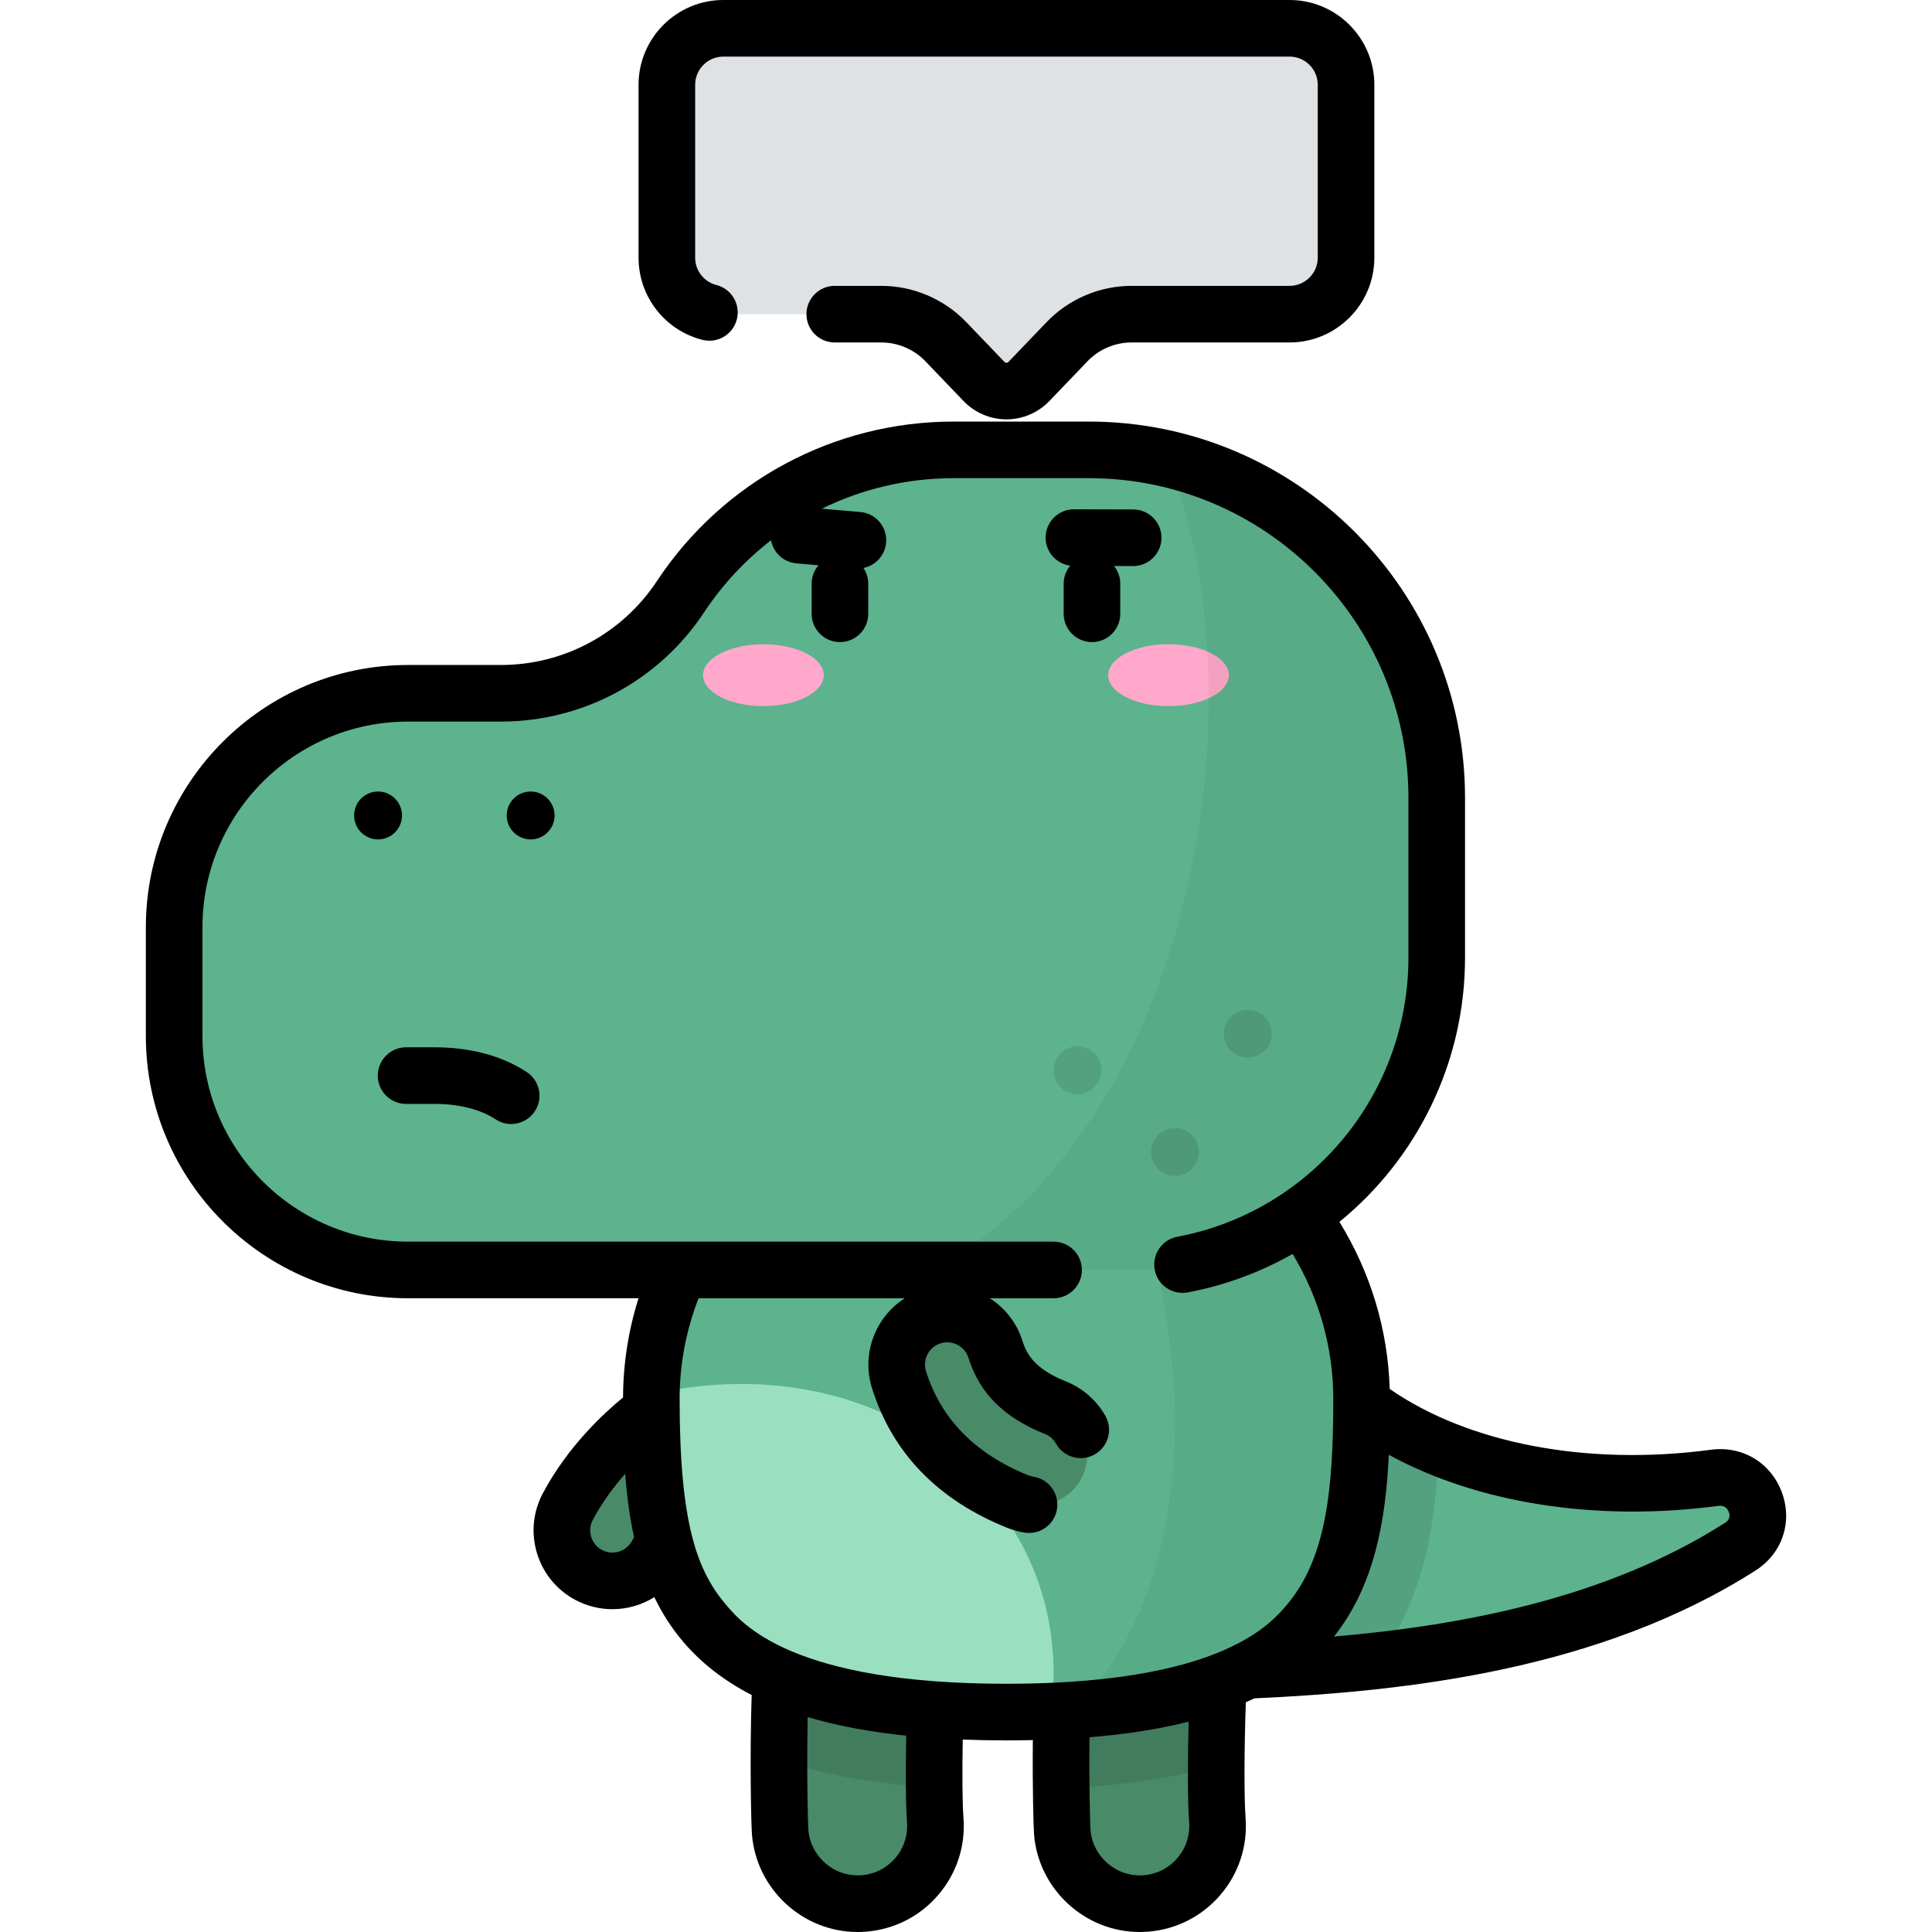 <svg id="etym288t0h71" xmlns="http://www.w3.org/2000/svg" xmlns:xlink="http://www.w3.org/1999/xlink" viewBox="0 0 512.001 512.001" shape-rendering="geometricPrecision" text-rendering="geometricPrecision"><style><![CDATA[#etym288t0h725 {animation: etym288t0h725_c_o 1000ms linear infinite normal forwards}@keyframes etym288t0h725_c_o { 0% {opacity: 0} 60% {opacity: 0} 90% {opacity: 1} 100% {opacity: 0} }#etym288t0h726 {animation: etym288t0h726_c_o 1000ms linear infinite normal forwards}@keyframes etym288t0h726_c_o { 0% {opacity: 0} 30% {opacity: 0} 60% {opacity: 1} 90% {opacity: 1} 100% {opacity: 0} }#etym288t0h727 {animation: etym288t0h727_c_o 1000ms linear infinite normal forwards}@keyframes etym288t0h727_c_o { 0% {opacity: 0} 30% {opacity: 1} 90% {opacity: 1} 100% {opacity: 0} }]]></style><path id="etym288t0h72" d="M191.701,7.5L341.741,7.5C350.012,7.5,356.718,14.205,356.718,22.477L356.718,68.279C356.718,76.55,350.013,83.256,341.741,83.256L299.867,83.256C293.423,83.256,287.258,85.885,282.798,90.536L272.661,101.106C269.421,104.484,264.02,104.484,260.78,101.106L250.643,90.536C246.183,85.885,240.018,83.256,233.574,83.256L191.7,83.256C183.429,83.256,176.723,76.551,176.723,68.279L176.723,22.477C176.724,14.205,183.429,7.5,191.701,7.5Z" fill="rgb(222,226,229)" stroke="none" stroke-width="1"/><path id="etym288t0h73" d="M162.297,418.954C160.166,418.954,158.004,418.445,155.993,417.37C149.466,413.882,147.003,405.764,150.491,399.237C157.718,385.713,168.648,377.06,172.24,374.217L172.535,373.983C178.33,369.381,186.758,370.346,191.361,376.141C195.964,381.936,194.998,390.364,189.204,394.967L188.874,395.229C186.098,397.426,178.726,403.263,174.127,411.868C171.712,416.384,167.082,418.954,162.297,418.954Z" fill="rgb(73,138,104)" stroke="none" stroke-width="1"/><path id="etym288t0h74" d="M274.045,443.506C336.574,443.506,408.533,443.506,461.212,409.873C470.226,404.118,465.013,390.218,454.412,391.633C412.695,397.202,377.653,386.583,357.671,369.381L274.045,443.506Z" fill="rgb(92,179,142)" stroke="none" stroke-width="1"/><path id="etym288t0h75" d="M381.258,383.572C380.561,403.541,377.496,423.474,365.186,440.047C334.704,443.506,303.339,443.506,274.044,443.506L357.67,369.381C364.076,374.895,372.035,379.727,381.258,383.572Z" opacity="0.1" fill="rgb(0,0,0)" stroke="none" stroke-width="1"/><g id="etym288t0h76"><path id="etym288t0h77" d="M302.038,504.5C291.37,504.501,282.338,496.28,281.506,485.465C281.252,482.165,279.931,429.422,285.487,415.782C289.783,405.238,301.811,400.172,312.356,404.468C322.468,408.587,327.541,419.822,324.149,430.036C322.671,437.643,321.822,472.002,322.614,482.304C323.487,493.656,314.991,503.565,303.641,504.438C303.103,504.48,302.567,504.5,302.038,504.5ZM323.679,431.313C323.676,431.321,323.673,431.329,323.67,431.336C323.673,431.328,323.676,431.32,323.679,431.313Z" fill="rgb(73,138,104)" stroke="none" stroke-width="1"/><path id="etym288t0h78" d="M227.277,504.5C216.61,504.501,207.577,496.28,206.746,485.466C206.492,482.167,205.169,429.423,210.727,415.781C215.023,405.238,227.055,400.174,237.596,404.469C247.708,408.589,252.78,419.824,249.388,430.038C247.91,437.646,247.06,472.004,247.853,482.305C248.726,493.656,240.232,503.566,228.88,504.439C228.342,504.479,227.807,504.5,227.277,504.5ZM248.917,431.314C248.914,431.322,248.91,431.33,248.907,431.338C248.911,431.329,248.914,431.322,248.917,431.314Z" fill="rgb(73,138,104)" stroke="none" stroke-width="1"/></g><path id="etym288t0h79" d="M312.356,404.468C301.811,400.171,289.783,405.237,285.487,415.782C281.409,425.793,281.036,456.866,281.227,473.998C296.99,473.247,310.623,471.219,322.318,467.836C322.391,453.731,323.116,435.353,324.149,430.036C327.541,419.823,322.468,408.588,312.356,404.468Z" opacity="0.1" fill="rgb(0,0,0)" stroke="none" stroke-width="1"/><path id="etym288t0h710" d="M237.596,404.469C227.055,400.174,215.024,405.237,210.727,415.781C207.199,424.439,206.444,448.841,206.427,466.363C218.016,470.258,231.653,472.69,247.568,473.735C247.422,459.431,248.203,436.139,249.388,430.038C252.78,419.824,247.708,408.589,237.596,404.469Z" opacity="0.1" fill="rgb(0,0,0)" stroke="none" stroke-width="1"/><path id="etym288t0h711" d="M172.606,370.774C172.606,418.899,179.143,453.722,266.721,453.722C354.299,453.722,360.836,418.899,360.836,370.774C360.836,322.649,318.699,283.636,266.721,283.636C214.743,283.636,172.606,322.649,172.606,370.774Z" fill="rgb(92,179,142)" stroke="none" stroke-width="1"/><path id="etym288t0h712" d="M172.606,370.774C172.606,370.39,172.616,370.009,172.622,369.627C192.225,364.596,231.107,363.133,258.165,391.889C277.882,412.843,280.735,435.456,278.621,453.49C274.831,453.644,270.868,453.722,266.722,453.722C179.143,453.722,172.606,418.899,172.606,370.774Z" fill="rgb(155,223,193)" stroke="none" stroke-width="1"/><path id="etym288t0h713" d="M284.588,285.211C328.021,292.94,360.836,328.306,360.836,370.774C360.836,415.335,355.221,448.487,284.863,453.153C323.928,413.503,316.372,331.634,284.588,285.211Z" opacity="0.05" fill="rgb(0,0,0)" stroke="none" stroke-width="1"/><path id="etym288t0h714" d="M180.333,158.14L180.333,158.14C196.404,133.836,223.597,119.218,252.734,119.218L288.55,119.218C339.47,119.218,380.749,160.497,380.749,211.417L380.749,253.807C380.749,299.507,343.701,336.555,298.001,336.555L108.14,336.555C73.905,336.555,46.152,308.802,46.152,274.567L46.152,245.717C46.152,211.482,73.905,183.729,108.14,183.729L132.735,183.729C151.89,183.728,169.767,174.118,180.333,158.14Z" fill="rgb(92,179,142)" stroke="none" stroke-width="1"/><g id="etym288t0h715" opacity="0.1"><circle id="etym288t0h716" r="6.345" transform="matrix(1 0 0 1 330.67 273.95)" fill="rgb(0,0,0)" stroke="none" stroke-width="1"/><circle id="etym288t0h717" r="6.345" transform="matrix(1 0 0 1 285.56 283.64)" fill="rgb(0,0,0)" stroke="none" stroke-width="1"/><circle id="etym288t0h718" r="6.345" transform="matrix(1 0 0 1 311.37 305.28)" fill="rgb(0,0,0)" stroke="none" stroke-width="1"/></g><g id="etym288t0h719"><ellipse id="etym288t0h720" rx="15.993" ry="8.205" transform="matrix(1 0 0 1 309.68 178.93)" fill="rgb(255,168,203)" stroke="none" stroke-width="1"/><ellipse id="etym288t0h721" rx="15.993" ry="8.205" transform="matrix(1 0 0 1 202.31 178.93)" fill="rgb(255,168,203)" stroke="none" stroke-width="1"/></g><path id="etym288t0h722" d="M309.032,121.505C350.093,130.82,380.749,167.537,380.749,211.417L380.749,253.807C380.749,299.507,343.701,336.555,298.001,336.555L247.789,336.555C320.916,294.007,333.31,177.051,309.032,121.505Z" opacity="0.05" fill="rgb(0,0,0)" stroke="none" stroke-width="1"/><path id="etym288t0h723" d="M274.736,398.909C273.077,398.909,271.391,398.599,269.758,397.945C253.551,391.454,242.95,380.59,238.249,365.656C236.028,358.597,239.948,351.074,247.007,348.852C254.066,346.629,261.589,350.55,263.811,357.61C266.074,364.8,270.982,369.567,279.722,373.068C286.592,375.819,289.929,383.619,287.179,390.488C285.081,395.724,280.052,398.909,274.736,398.909Z" fill="rgb(73,138,104)" stroke="none" stroke-width="1"/><g id="etym288t0h724"><circle id="etym288t0h725" r="12.869" transform="matrix(1 0 0 1 319.42 45.38)" opacity="0" fill="rgb(73,80,89)" stroke="none" stroke-width="1"/><circle id="etym288t0h726" r="12.869" transform="matrix(1 0 0 1 266.72 45.38)" opacity="0" fill="rgb(73,80,89)" stroke="none" stroke-width="1"/><circle id="etym288t0h727" r="12.869" transform="matrix(1 0 0 1 214.03 45.38)" opacity="0" fill="rgb(73,80,89)" stroke="none" stroke-width="1"/></g><path id="etym288t0h728" d="M186.152,90.064C190.164,91.081,194.248,88.657,195.269,84.643C196.289,80.628,193.862,76.547,189.848,75.526C186.537,74.685,184.224,71.705,184.224,68.279L184.224,22.477C184.224,18.354,187.578,15,191.701,15L341.741,15C345.864,15,349.218,18.354,349.218,22.477L349.218,68.28C349.218,72.403,345.865,75.757,341.741,75.757L299.867,75.757C291.424,75.757,283.229,79.252,277.385,85.345L267.246,95.915C266.961,96.213,266.479,96.213,266.192,95.914L256.055,85.345C250.211,79.252,242.017,75.757,233.574,75.757L221.215,75.757C217.073,75.757,213.715,79.115,213.715,83.257C213.715,87.399,217.073,90.757,221.215,90.757L233.574,90.757C237.951,90.757,242.199,92.569,245.229,95.728L255.366,106.297C258.318,109.375,262.457,111.14,266.721,111.139C270.985,111.139,275.122,109.373,278.073,106.297L288.211,95.728C291.24,92.569,295.489,90.757,299.866,90.757L341.74,90.757C354.133,90.757,364.217,80.674,364.217,68.28L364.217,22.477C364.218,10.083,354.135,0,341.741,0L191.701,0C179.307,0,169.224,10.083,169.224,22.477L169.224,68.28C169.224,78.572,176.185,87.53,186.152,90.064ZM106.534,216.107C106.534,212.603,103.693,209.762,100.189,209.762C96.685,209.762,93.844,212.603,93.844,216.107C93.844,219.611,96.685,222.452,100.189,222.452C103.693,222.452,106.534,219.612,106.534,216.107ZM472.238,395.562C469.345,387.649,461.787,383.082,453.42,384.2C420.643,388.577,389.166,382.556,368.283,368.082C367.813,352.424,363.257,337.296,354.963,323.811C375.436,307.117,388.249,281.73,388.249,253.808L388.249,211.418C388.249,156.444,343.524,111.719,288.55,111.719L252.734,111.719C220.991,111.719,191.586,127.527,174.077,154.005C164.874,167.922,149.42,176.23,132.736,176.23L108.14,176.23C69.824,176.23,38.652,207.402,38.652,245.718L38.652,274.568C38.652,312.884,69.824,344.056,108.14,344.056L169.217,344.056C166.533,352.547,165.155,361.345,165.112,370.336C159.952,374.608,150.556,383.205,143.877,395.703C141.246,400.626,140.689,406.28,142.31,411.622C143.931,416.964,147.535,421.355,152.457,423.985C155.48,425.601,158.882,426.456,162.297,426.456C166.307,426.456,170.132,425.309,173.399,423.263C175.438,427.487,177.969,431.482,181.12,435.169C185.91,440.774,191.897,445.432,199.2,449.186C198.654,466.069,199.075,483.53,199.268,486.042C200.388,500.599,212.691,512.002,227.277,512.001C228,512.001,228.733,511.973,229.455,511.917C236.942,511.341,243.757,507.884,248.644,502.182C253.531,496.48,255.906,489.217,255.329,481.73C255.039,477.952,254.975,469.984,255.137,461.008C258.863,461.151,262.722,461.223,266.719,461.223C269.102,461.223,271.427,461.193,273.713,461.143C273.592,473.855,273.9,484.398,274.026,486.041C275.146,500.599,287.45,512.002,302.036,512C302.761,512,303.495,511.972,304.214,511.917C311.701,511.341,318.516,507.884,323.403,502.183C328.291,496.481,330.665,489.218,330.089,481.73C329.682,476.428,329.725,463.413,330.158,451.13C330.931,450.789,331.69,450.44,332.437,450.082C372.787,448.233,423.935,442.57,465.247,416.195C472.296,411.695,475.105,403.403,472.238,395.562ZM167.511,408.333C166.482,410.258,164.484,411.455,162.297,411.455C161.327,411.455,160.397,411.22,159.528,410.756C158.138,410.013,157.121,408.774,156.664,407.266C156.206,405.758,156.363,404.162,157.106,402.773C159.637,398.037,162.7,393.954,165.694,390.567C166.118,396.296,166.838,401.945,168.041,407.399C167.864,407.71,167.677,408.023,167.511,408.333ZM237.256,492.419C234.976,495.078,231.797,496.691,228.303,496.96C221.068,497.509,214.772,492.02,214.224,484.893C214.11,483.331,213.738,469.832,214.048,455.044C221.705,457.323,230.381,458.957,240.157,459.969C239.989,468.766,240,478.002,240.375,482.879C240.643,486.372,239.536,489.76,237.256,492.419ZM312.017,492.42C309.738,495.08,306.558,496.692,303.064,496.96C295.839,497.519,289.532,492.02,288.985,484.894C288.903,483.772,288.583,473.223,288.725,460.39C298.496,459.595,307.232,458.224,315.001,456.255C314.738,466.59,314.718,477.44,315.136,482.88C315.404,486.373,314.296,489.761,312.017,492.42ZM340.92,425.422C339.052,427.607,335.562,431.687,327.846,435.659C327.389,435.833,326.955,436.05,326.547,436.306C315.905,441.447,297.877,446.221,266.721,446.221C238.548,446.221,221.107,442.317,210.157,437.768C209.921,437.653,209.679,437.549,209.43,437.459C198.982,432.973,194.675,427.938,192.523,425.421C184.857,416.451,180.106,404.181,180.106,370.773C180.106,361.57,181.801,352.605,185.121,344.053L239.765,344.053C232.023,349.019,228.205,358.721,231.096,367.906C236.505,385.089,248.574,397.538,266.97,404.905C268.451,405.498,269.998,405.922,271.567,406.164C271.954,406.224,272.338,406.252,272.719,406.252C276.356,406.252,279.55,403.6,280.121,399.894C280.753,395.8,277.945,391.97,273.851,391.338C273.409,391.27,272.969,391.149,272.545,390.98C258.527,385.366,249.395,376.087,245.402,363.402C244.425,360.299,246.155,356.98,249.258,356.003C252.362,355.028,255.68,356.756,256.657,359.859C259.617,369.264,266.06,375.672,276.934,380.028C278.526,380.666,279.412,381.778,279.874,382.598C281.908,386.206,286.484,387.482,290.091,385.447C293.699,383.412,294.975,378.838,292.941,375.23C290.616,371.107,286.912,367.866,282.512,366.104C274.302,362.816,272.111,358.995,270.966,355.355C269.438,350.503,266.291,346.604,262.309,344.053L279.21,344.053C283.353,344.053,286.71,340.695,286.71,336.553C286.71,332.411,283.353,329.053,279.21,329.053L108.14,329.053C78.095,329.053,53.652,304.61,53.652,274.565L53.652,245.715C53.652,215.67,78.095,191.227,108.14,191.227L132.736,191.227C154.469,191.227,174.602,180.404,186.589,162.276C191.492,154.861,197.509,148.449,204.334,143.184C204.93,146.427,207.624,149.006,211.068,149.299L216.92,149.797C215.786,151.111,215.095,152.819,215.095,154.691L215.095,162.66C215.095,166.802,218.453,170.16,222.595,170.16C226.737,170.16,230.095,166.802,230.095,162.66L230.095,154.691C230.095,153.143,229.626,151.706,228.822,150.512C232.014,149.876,234.537,147.198,234.827,143.792C235.178,139.665,232.117,136.035,227.989,135.684L217.778,134.816C228.482,129.563,240.397,126.718,252.734,126.718L288.55,126.718C335.253,126.718,373.249,164.714,373.249,211.417L373.249,253.807C373.249,279.127,360.62,301.948,340.878,315.66C340.7,315.769,340.522,315.88,340.351,316.006C340.301,316.042,340.258,316.083,340.209,316.12C331.9,321.759,322.369,325.807,311.998,327.757C307.927,328.523,305.248,332.443,306.013,336.514C306.779,340.585,310.705,343.265,314.77,342.499C324.763,340.62,334.102,337.11,342.561,332.303C349.624,344.039,353.338,357.205,353.338,370.774C353.337,395.543,351.26,413.324,340.92,425.422ZM457.176,403.552C425.79,423.591,387.5,430.781,353.529,433.698C364.188,420.28,367.231,403.113,368.051,385.532C391.47,398.353,423.033,403.39,455.405,399.068C457.095,398.844,457.831,399.838,458.151,400.712C458.587,401.905,458.259,402.861,457.176,403.552ZM300.324,135.011L284.617,134.973L284.598,134.973C280.464,134.973,277.108,138.319,277.098,142.454C277.089,146.268,279.931,149.418,283.615,149.901C282.535,151.2,281.885,152.869,281.885,154.691L281.885,162.66C281.885,166.802,285.242,170.16,289.385,170.16C293.528,170.16,296.885,166.802,296.885,162.66L296.885,154.691C296.885,152.914,296.264,151.284,295.231,149.999L300.286,150.011L300.304,150.011C304.438,150.011,307.794,146.665,307.804,142.53C307.815,138.387,304.466,135.021,300.324,135.011ZM140.627,209.762C137.123,209.762,134.282,212.603,134.282,216.107C134.282,219.611,137.123,222.452,140.627,222.452C144.131,222.452,146.972,219.611,146.972,216.107C146.972,212.603,144.131,209.762,140.627,209.762ZM139.601,284.111C133.087,279.818,124.656,277.548,115.218,277.548L107.617,277.548C103.475,277.548,100.117,280.906,100.117,285.048C100.117,289.19,103.475,292.548,107.617,292.548L115.218,292.548C121.62,292.548,127.348,293.999,131.347,296.635C132.618,297.473,134.051,297.874,135.468,297.874C137.905,297.874,140.296,296.687,141.737,294.5C144.015,291.043,143.059,286.391,139.601,284.111Z" fill="rgb(0,0,0)" stroke="none" stroke-width="1"/></svg>